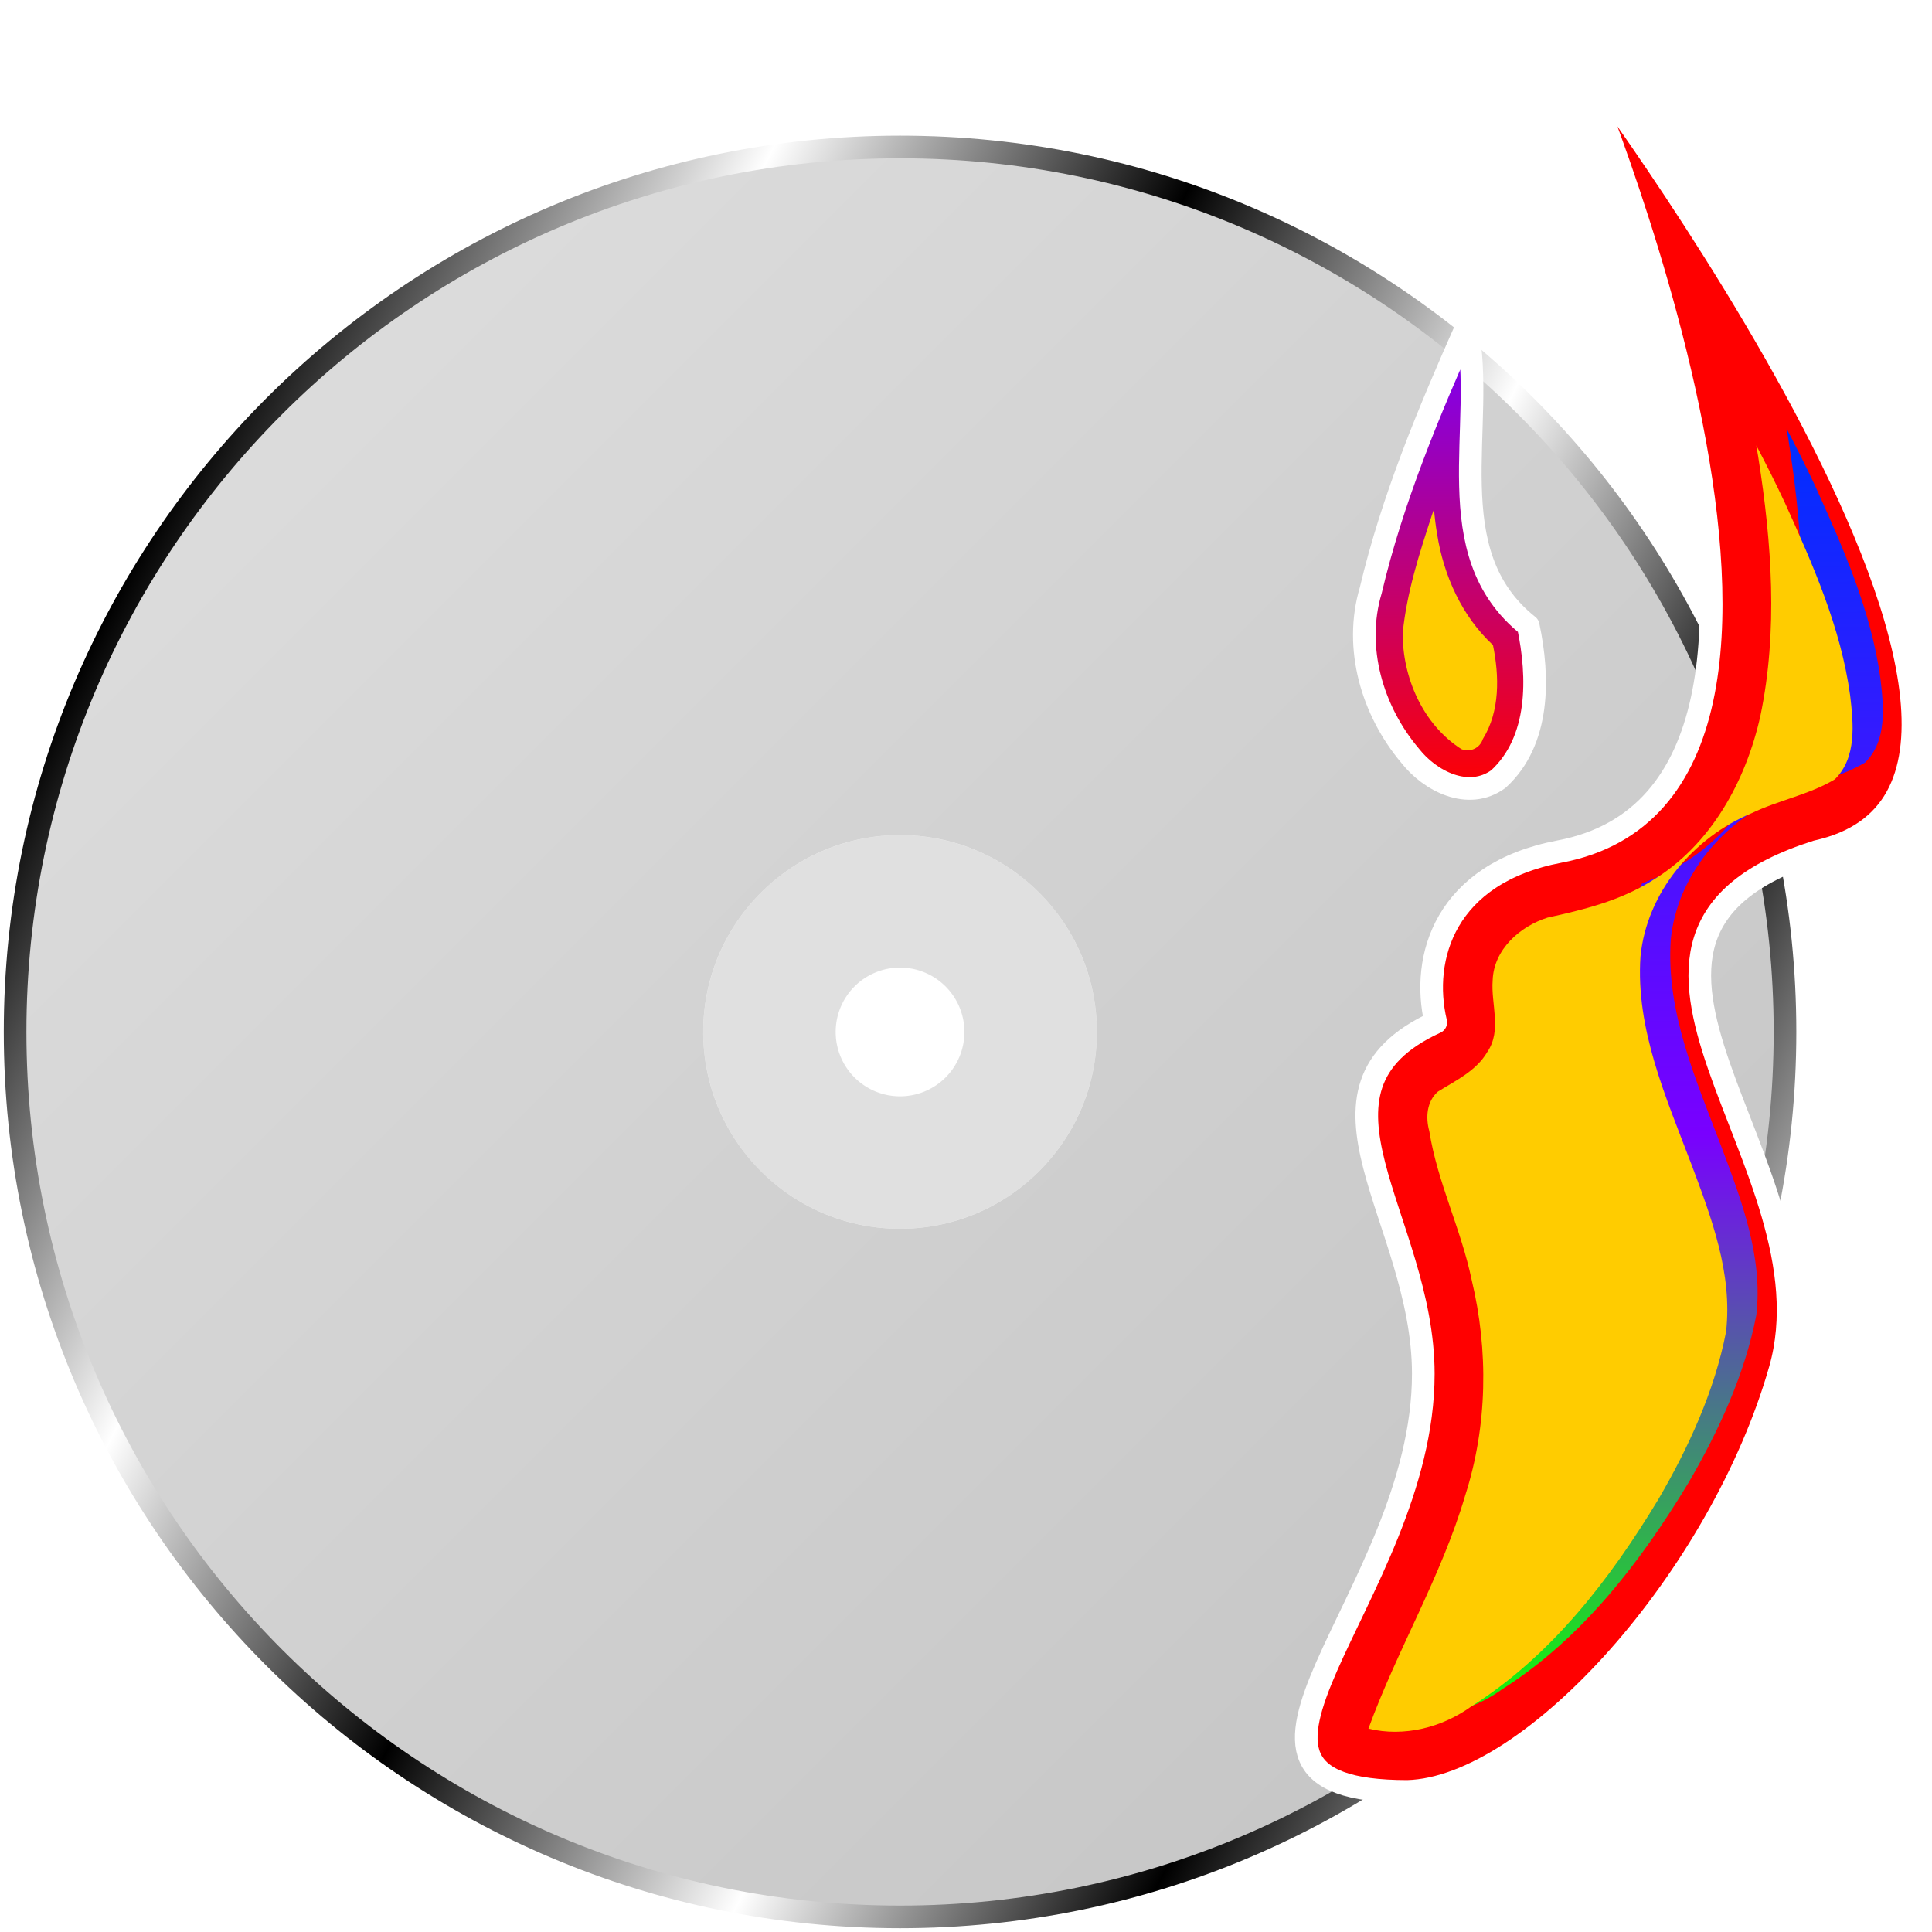 <?xml version="1.0" encoding="UTF-8" standalone="no"?>
<!-- Created with Inkscape (http://www.inkscape.org/) -->

<svg
   width="512"
   height="512"
   viewBox="0 0 135.467 135.467"
   version="1.1"
   id="svg5"
   inkscape:version="1.4.2 (ebf0e940d0, 2025-05-08)"
   sodipodi:docname="iso-image-burn.svg"
   xmlns:inkscape="http://www.inkscape.org/namespaces/inkscape"
   xmlns:sodipodi="http://sodipodi.sourceforge.net/DTD/sodipodi-0.dtd"
   xmlns:xlink="http://www.w3.org/1999/xlink"
   xmlns="http://www.w3.org/2000/svg"
   xmlns:svg="http://www.w3.org/2000/svg"
   xmlns:rdf="http://www.w3.org/1999/02/22-rdf-syntax-ns#"
   xmlns:cc="http://creativecommons.org/ns#"
   xmlns:dc="http://purl.org/dc/elements/1.1/">&gt;
  <sodipodi:namedview
   id="namedview7"
   pagecolor="#505050"
   bordercolor="#ffffff"
   borderopacity="1"
   inkscape:showpageshadow="0"
   inkscape:pageopacity="0"
   inkscape:pagecheckerboard="1"
   inkscape:deskcolor="#505050"
   inkscape:document-units="px"
   showgrid="false"
   inkscape:zoom="1.1214272"
   inkscape:cx="266.17867"
   inkscape:cy="178.79003"
   inkscape:window-width="3256"
   inkscape:window-height="1080"
   inkscape:window-x="1864"
   inkscape:window-y="0"
   inkscape:window-maximized="0"
   inkscape:current-layer="layer1" />
<defs
   id="defs2">
  <linearGradient
     id="linearGradient1"
     inkscape:collect="always">
    <stop
       style="stop-color:#e0e0e0;stop-opacity:1;"
       offset="0"
       id="stop1" />
    <stop
       style="stop-color:#c2c2c2;stop-opacity:1;"
       offset="1"
       id="stop2" />
  </linearGradient>
  <linearGradient
     id="linearGradient27"
     inkscape:collect="always">
    <stop
       style="stop-color:#ff0000;stop-opacity:1;"
       offset="0"
       id="stop27" />
    <stop
       style="stop-color:#7500ff;stop-opacity:1;"
       offset="1"
       id="stop28" />
  </linearGradient>
  <linearGradient
     id="linearGradient21"
     inkscape:collect="always">
    <stop
       style="stop-color:#002eff;stop-opacity:1;"
       offset="0"
       id="stop21" />
    <stop
       style="stop-color:#7900ff;stop-opacity:1;"
       offset="0.543"
       id="stop23" />
    <stop
       style="stop-color:#10ff00;stop-opacity:1;"
       offset="1"
       id="stop22" />
  </linearGradient>
  <linearGradient
     id="linearGradient3"
     inkscape:collect="always">
    <stop
       style="stop-color:#a3a29d;stop-opacity:1;"
       offset="0"
       id="stop4" />
    <stop
       style="stop-color:#a3a29d;stop-opacity:0;"
       offset="1"
       id="stop5" />
  </linearGradient>
  <linearGradient
     id="linearGradient2"
     inkscape:collect="always">
    <stop
       style="stop-color:#000000;stop-opacity:1;"
       offset="0"
       id="stop3" />
    <stop
       style="stop-color:#ffffff;stop-opacity:1;"
       offset="0.2"
       id="stop7" />
    <stop
       style="stop-color:#000000;stop-opacity:1;"
       offset="0.404"
       id="stop8" />
    <stop
       style="stop-color:#ffffff;stop-opacity:1;"
       offset="0.605"
       id="stop9" />
    <stop
       style="stop-color:#000000;stop-opacity:1;"
       offset="0.797"
       id="stop10" />
    <stop
       style="stop-color:#ffffff;stop-opacity:1;"
       offset="1"
       id="stop6" />
  </linearGradient>
  <filter
     inkscape:collect="always"
     style="color-interpolation-filters:sRGB"
     id="filter19"
     x="-0.071"
     y="-0.067"
     width="1.142"
     height="1.134">
    <feGaussianBlur
       inkscape:collect="always"
       stdDeviation="3.049"
       id="feGaussianBlur19" />
  </filter>
  <radialGradient
     inkscape:collect="always"
     xlink:href="#linearGradient3"
     id="radialGradient5"
     cx="32.119"
     cy="-12.331"
     fx="32.119"
     fy="-12.331"
     r="58.743"
     gradientTransform="matrix(1,0,0,1.051,0,0.633)"
     gradientUnits="userSpaceOnUse" />
  <filter
     inkscape:collect="always"
     style="color-interpolation-filters:sRGB"
     id="filter6"
     x="-0.4"
     y="-0.157"
     width="1.8"
     height="1.313">
    <feGaussianBlur
       inkscape:collect="always"
       stdDeviation="1.103"
       id="feGaussianBlur6" />
  </filter>
  <clipPath
     clipPathUnits="userSpaceOnUse"
     id="clipPath7">
    <path
       id="path7"
       style="opacity:1;fill:#ff0000;stroke-width:1.587;stroke-linecap:round;stroke-linejoin:round;stroke-miterlimit:12;paint-order:markers stroke fill"
       d="m 110.413,3.348 c 0,0 22.225,51.956 -1.06,56.362 -8.027,1.519 -9.758,7.437 -8.681,11.976 -10.347,4.747 -0.874,13.773 -0.874,24.645 -6.9e-5,15.677 -17.699,29.278 -1.114,29.278 8.799,-0.236 21.998,-15.076 26.13,-29.566 4.133,-14.49 -16.443,-30.276 2.577,-36.333 C 149.413,54.845 110.413,3.348 110.413,3.348 Z M 102.852,22.877 c -2.665,6.007 -5.225,12.113 -6.74,18.526 -1.199,4.021 0.103,8.435 2.754,11.578 1.408,1.804 4.094,3.17 6.192,1.651 2.933,-2.681 2.863,-7.154 2.097,-10.757 -6.46,-5.142 -2.906,-13.99 -4.303,-20.997 z" />
  </clipPath>
  <linearGradient
     inkscape:collect="always"
     xlink:href="#linearGradient2"
     id="linearGradient20"
     x1="11.967"
     y1="38.713"
     x2="130.578"
     y2="99.585"
     gradientUnits="userSpaceOnUse" />
  <linearGradient
     inkscape:collect="always"
     xlink:href="#linearGradient21"
     id="linearGradient23"
     gradientUnits="userSpaceOnUse"
     x1="111.944"
     y1="31.946"
     x2="112.609"
     y2="121.701" />
  <filter
     inkscape:collect="always"
     style="color-interpolation-filters:sRGB"
     id="filter26"
     x="-0.26"
     y="-0.098"
     width="1.52"
     height="1.196">
    <feGaussianBlur
       inkscape:collect="always"
       stdDeviation="3.678"
       id="feGaussianBlur26" />
  </filter>
  <filter
     inkscape:collect="always"
     style="color-interpolation-filters:sRGB"
     id="filter27"
     x="-0.116"
     y="-0.043"
     width="1.233"
     height="1.087">
    <feGaussianBlur
       inkscape:collect="always"
       stdDeviation="1.631"
       id="feGaussianBlur27" />
  </filter>
  <linearGradient
     inkscape:collect="always"
     xlink:href="#linearGradient27"
     id="linearGradient28"
     x1="101.586"
     y1="55.43"
     x2="101.348"
     y2="22.982"
     gradientUnits="userSpaceOnUse" />
  <linearGradient
     inkscape:collect="always"
     xlink:href="#linearGradient1"
     id="linearGradient4"
     x1="5.682"
     y1="5.682"
     x2="129.784"
     y2="129.784"
     gradientUnits="userSpaceOnUse" />
</defs>
<g
   inkscape:label="Layer 1"
   inkscape:groupmode="layer"
   id="layer1">
  <path
     id="path19"
     style="display:none;fill:url(#radialGradient5);fill-opacity:1;stroke:none;stroke-width:1.797;stroke-linecap:round;stroke-linejoin:round;paint-order:stroke fill markers;filter:url(#filter19)"
     d="m -19.306,15.653 c 7.323,0.028 14.655,-0.109 21.971,0.264 4.388,1.127 7.161,5.931 6.541,10.315 0,5.293 0,10.586 0,15.879 15.279,0 30.559,0 45.838,0 0.043,-6.744 -0.197,-13.506 0.342,-20.234 1.279,-4.256 6.013,-6.816 10.305,-6.223 5.952,0 11.903,0 17.855,0 -17.142,-27.475 -34.284,-54.949 -51.426,-82.424 -17.142,27.475 -34.284,54.949 -51.426,82.424 z"
     transform="matrix(0,1,1,0,263.078,41.276)" />
  <path
     style="display:inline;stroke:none;stroke-width:1.587;stroke-dasharray:none;stroke-opacity:1;paint-order:markers stroke fill;baseline-shift:baseline;overflow:visible;vector-effect:none;fill:url(#linearGradient4);stroke-linecap:round;stroke-linejoin:round;stroke-miterlimit:12;enable-background:accumulate;stop-color:#000000;stop-opacity:1"
     d="M 67.733,5.682 A 62.051,62.051 0 0 0 5.682,67.733 62.051,62.051 0 0 0 67.733,129.784 62.051,62.051 0 0 0 129.784,67.733 62.051,62.051 0 0 0 67.733,5.682 Z m 0,48.249 c 7.623,5.7e-5 13.802,6.18 13.802,13.802 -5.5e-5,7.623 -6.18,13.802 -13.802,13.802 -7.623,-6e-5 -13.802,-6.18 -13.802,-13.802 6e-5,-7.623 6.18,-13.802 13.802,-13.802 z"
     id="path15"
     transform="translate(-4.624,4.624)" />
  <path
     style="baseline-shift:baseline;display:inline;overflow:visible;opacity:0.5;vector-effect:none;fill:#c2c2c2;stroke:none;stroke-width:1.587;stroke-linecap:round;stroke-linejoin:round;stroke-miterlimit:12;stroke-dasharray:none;stroke-opacity:1;paint-order:markers stroke fill;enable-background:accumulate;stop-color:#000000"
     d="M 63.109,58.555 A 13.802,13.802 0 0 0 49.307,72.357 13.802,13.802 0 0 0 63.109,86.159 13.802,13.802 0 0 0 76.911,72.357 13.802,13.802 0 0 0 63.109,58.555 Z m 0,9.29 a 4.512,4.512 0 0 1 4.513,4.513 4.512,4.512 0 0 1 -4.513,4.513 4.512,4.512 0 0 1 -4.513,-4.513 4.512,4.512 0 0 1 4.513,-4.513 z"
     id="path17" />
  <path
     style="baseline-shift:baseline;display:inline;overflow:visible;vector-effect:none;fill:url(#linearGradient20);stroke:none;stroke-width:1.587;stroke-linecap:round;stroke-linejoin:round;stroke-miterlimit:12;stroke-dasharray:none;stroke-opacity:1;paint-order:markers stroke fill;enable-background:accumulate;stop-color:#000000;stop-opacity:1"
     d="M 67.732,4.889 C 33.034,4.889 4.889,33.034 4.889,67.732 4.889,102.431 33.034,130.578 67.732,130.578 102.431,130.578 130.578,102.431 130.578,67.732 130.578,33.034 102.431,4.889 67.732,4.889 Z m 0,1.588 C 101.573,6.476 128.99,33.892 128.99,67.732 128.99,101.573 101.573,128.99 67.732,128.99 33.892,128.99 6.476,101.573 6.477,67.732 6.476,33.892 33.892,6.476 67.732,6.477 Z"
     id="path14"
     transform="translate(-4.624,4.624)"
     sodipodi:nodetypes="cccccccccc" />
  <path
     id="path3"
     style="opacity:1;fill:#ff0000;stroke-width:1.587;stroke-linecap:round;stroke-linejoin:round;stroke-miterlimit:12;paint-order:markers stroke fill;stroke:#ffffff;stroke-opacity:1"
     d="m 110.413,3.348 c 0,0 22.225,51.956 -1.06,56.362 -8.027,1.519 -9.758,7.437 -8.681,11.976 -10.347,4.747 -0.874,13.772 -0.874,24.645 -7e-5,15.677 -17.699,29.278 -1.114,29.278 8.799,-0.236 21.998,-15.076 26.13,-29.566 4.133,-14.49 -16.443,-30.277 2.577,-36.334 22.022,-4.865 -16.978,-56.362 -16.978,-56.362 z"
     sodipodi:nodetypes="csccczsc" />
  <path
     id="path4"
     style="opacity:1;fill:url(#linearGradient28);stroke-width:1.587;stroke-linecap:round;stroke-linejoin:round;stroke-miterlimit:12;paint-order:markers stroke fill;stroke:#ffffff;stroke-opacity:1"
     d="m 107.155,43.873 c 0.766,3.604 0.835,8.077 -2.097,10.757 -2.098,1.519 -4.784,0.153 -6.192,-1.65 -2.651,-3.143 -3.953,-7.556 -2.754,-11.577 1.515,-6.413 4.075,-12.519 6.74,-18.526 1.396,7.007 -2.157,15.855 4.303,20.997 z"
     sodipodi:nodetypes="cccccc" />
  <path
     id="path5"
     style="opacity:1;fill:#ffcc00;stroke-width:1.587;stroke-linecap:round;stroke-linejoin:round;stroke-miterlimit:12;paint-order:markers stroke fill;filter:url(#filter6)"
     d="m 100.4,36.123 c -0.882,2.69 -1.76,5.426 -2.045,8.251 -0.025,3.141 1.425,6.434 4.115,8.153 0.61,0.255 1.309,-0.079 1.503,-0.709 1.211,-1.952 1.155,-4.417 0.71,-6.586 -2.18,-2.024 -3.455,-4.87 -3.916,-7.783 -0.099,-0.578 -0.169,-1.162 -0.219,-1.746 -0.05,0.14 -0.099,0.28 -0.148,0.42 z"
     clip-path="url(#clipPath7)"
     sodipodi:nodetypes="cccccccc" />
  <path
     id="path23"
     clip-path="url(#clipPath7)"
     style="opacity:1;fill:url(#linearGradient23);stroke-width:1.587;stroke-linecap:round;stroke-linejoin:round;stroke-miterlimit:12;paint-order:markers stroke fill;filter:url(#filter27)"
     d="m 123.148,31.179 c 0.047,0.28 0.094,0.56 0.141,0.84 0.426,2.703 0.751,5.448 0.865,8.195 1.095,2.741 1.999,5.553 2.399,8.486 0.234,1.975 0.479,4.362 -1.073,5.89 -1.391,0.832 -2.977,1.249 -4.499,1.814 -1.28,2.132 -2.984,3.987 -5.143,5.286 -0.889,0.562 -1.836,1.001 -2.815,1.362 -0.624,1.229 -1.034,2.564 -1.17,3.958 -0.347,5.108 1.802,9.899 3.568,14.566 1.398,3.728 2.9,7.669 2.432,11.749 -0.804,4.165 -2.648,8.149 -4.748,11.746 -3.377,5.596 -7.508,10.971 -13.097,14.51 -1.115,0.808 -2.409,1.379 -3.758,1.636 2.412,0.483 4.956,-0.202 6.933,-1.636 5.588,-3.539 9.72,-8.913 13.097,-14.51 2.1,-3.598 3.944,-7.581 4.748,-11.746 0.468,-4.08 -1.034,-8.021 -2.432,-11.749 -1.766,-4.667 -3.915,-9.457 -3.568,-14.566 0.437,-4.481 3.705,-8.349 7.798,-10.05 1.893,-0.911 4.025,-1.293 5.829,-2.371 1.552,-1.528 1.306,-3.915 1.073,-5.89 -0.649,-4.752 -2.62,-9.187 -4.582,-13.52 -0.625,-1.332 -1.297,-2.673 -1.997,-4.002 z"
     transform="translate(2.123,-1.122)" />
  <path
     id="path8"
     clip-path="url(#clipPath7)"
     style="opacity:1;fill:#ffcc00;stroke-width:1.587;stroke-linecap:round;stroke-linejoin:round;stroke-miterlimit:12;paint-order:markers stroke fill;filter:url(#filter26);fill-opacity:1"
     d="m 123.289,32.02 c 0.942,5.975 1.39,12.152 0.146,18.117 -1.02,4.584 -3.483,9.079 -7.598,11.555 -2.219,1.402 -4.797,2.041 -7.33,2.593 -1.94,0.617 -3.771,2.235 -3.845,4.391 -0.132,1.671 0.662,3.51 -0.374,5.025 -0.774,1.333 -2.217,2.004 -3.465,2.783 -0.79,0.692 -0.868,1.818 -0.604,2.771 0.569,3.591 2.236,6.887 2.972,10.44 1.189,4.96 1.107,10.239 -0.456,15.108 -1.672,5.683 -4.762,10.8 -6.784,16.348 2.499,0.605 5.173,-0.077 7.232,-1.57 5.588,-3.539 9.72,-8.914 13.097,-14.51 2.1,-3.598 3.943,-7.582 4.747,-11.746 0.468,-4.08 -1.033,-8.021 -2.432,-11.749 -1.766,-4.667 -3.915,-9.457 -3.568,-14.566 0.437,-4.481 3.705,-8.349 7.798,-10.05 1.893,-0.911 4.025,-1.292 5.829,-2.371 1.552,-1.528 1.306,-3.915 1.073,-5.89 -0.649,-4.752 -2.621,-9.187 -4.582,-13.519 -0.625,-1.332 -1.297,-2.673 -1.997,-4.002 0.047,0.28 0.094,0.56 0.141,0.84 z"
     transform="translate(-3.4650108e-8,0.057)" />
</g>
</svg>
